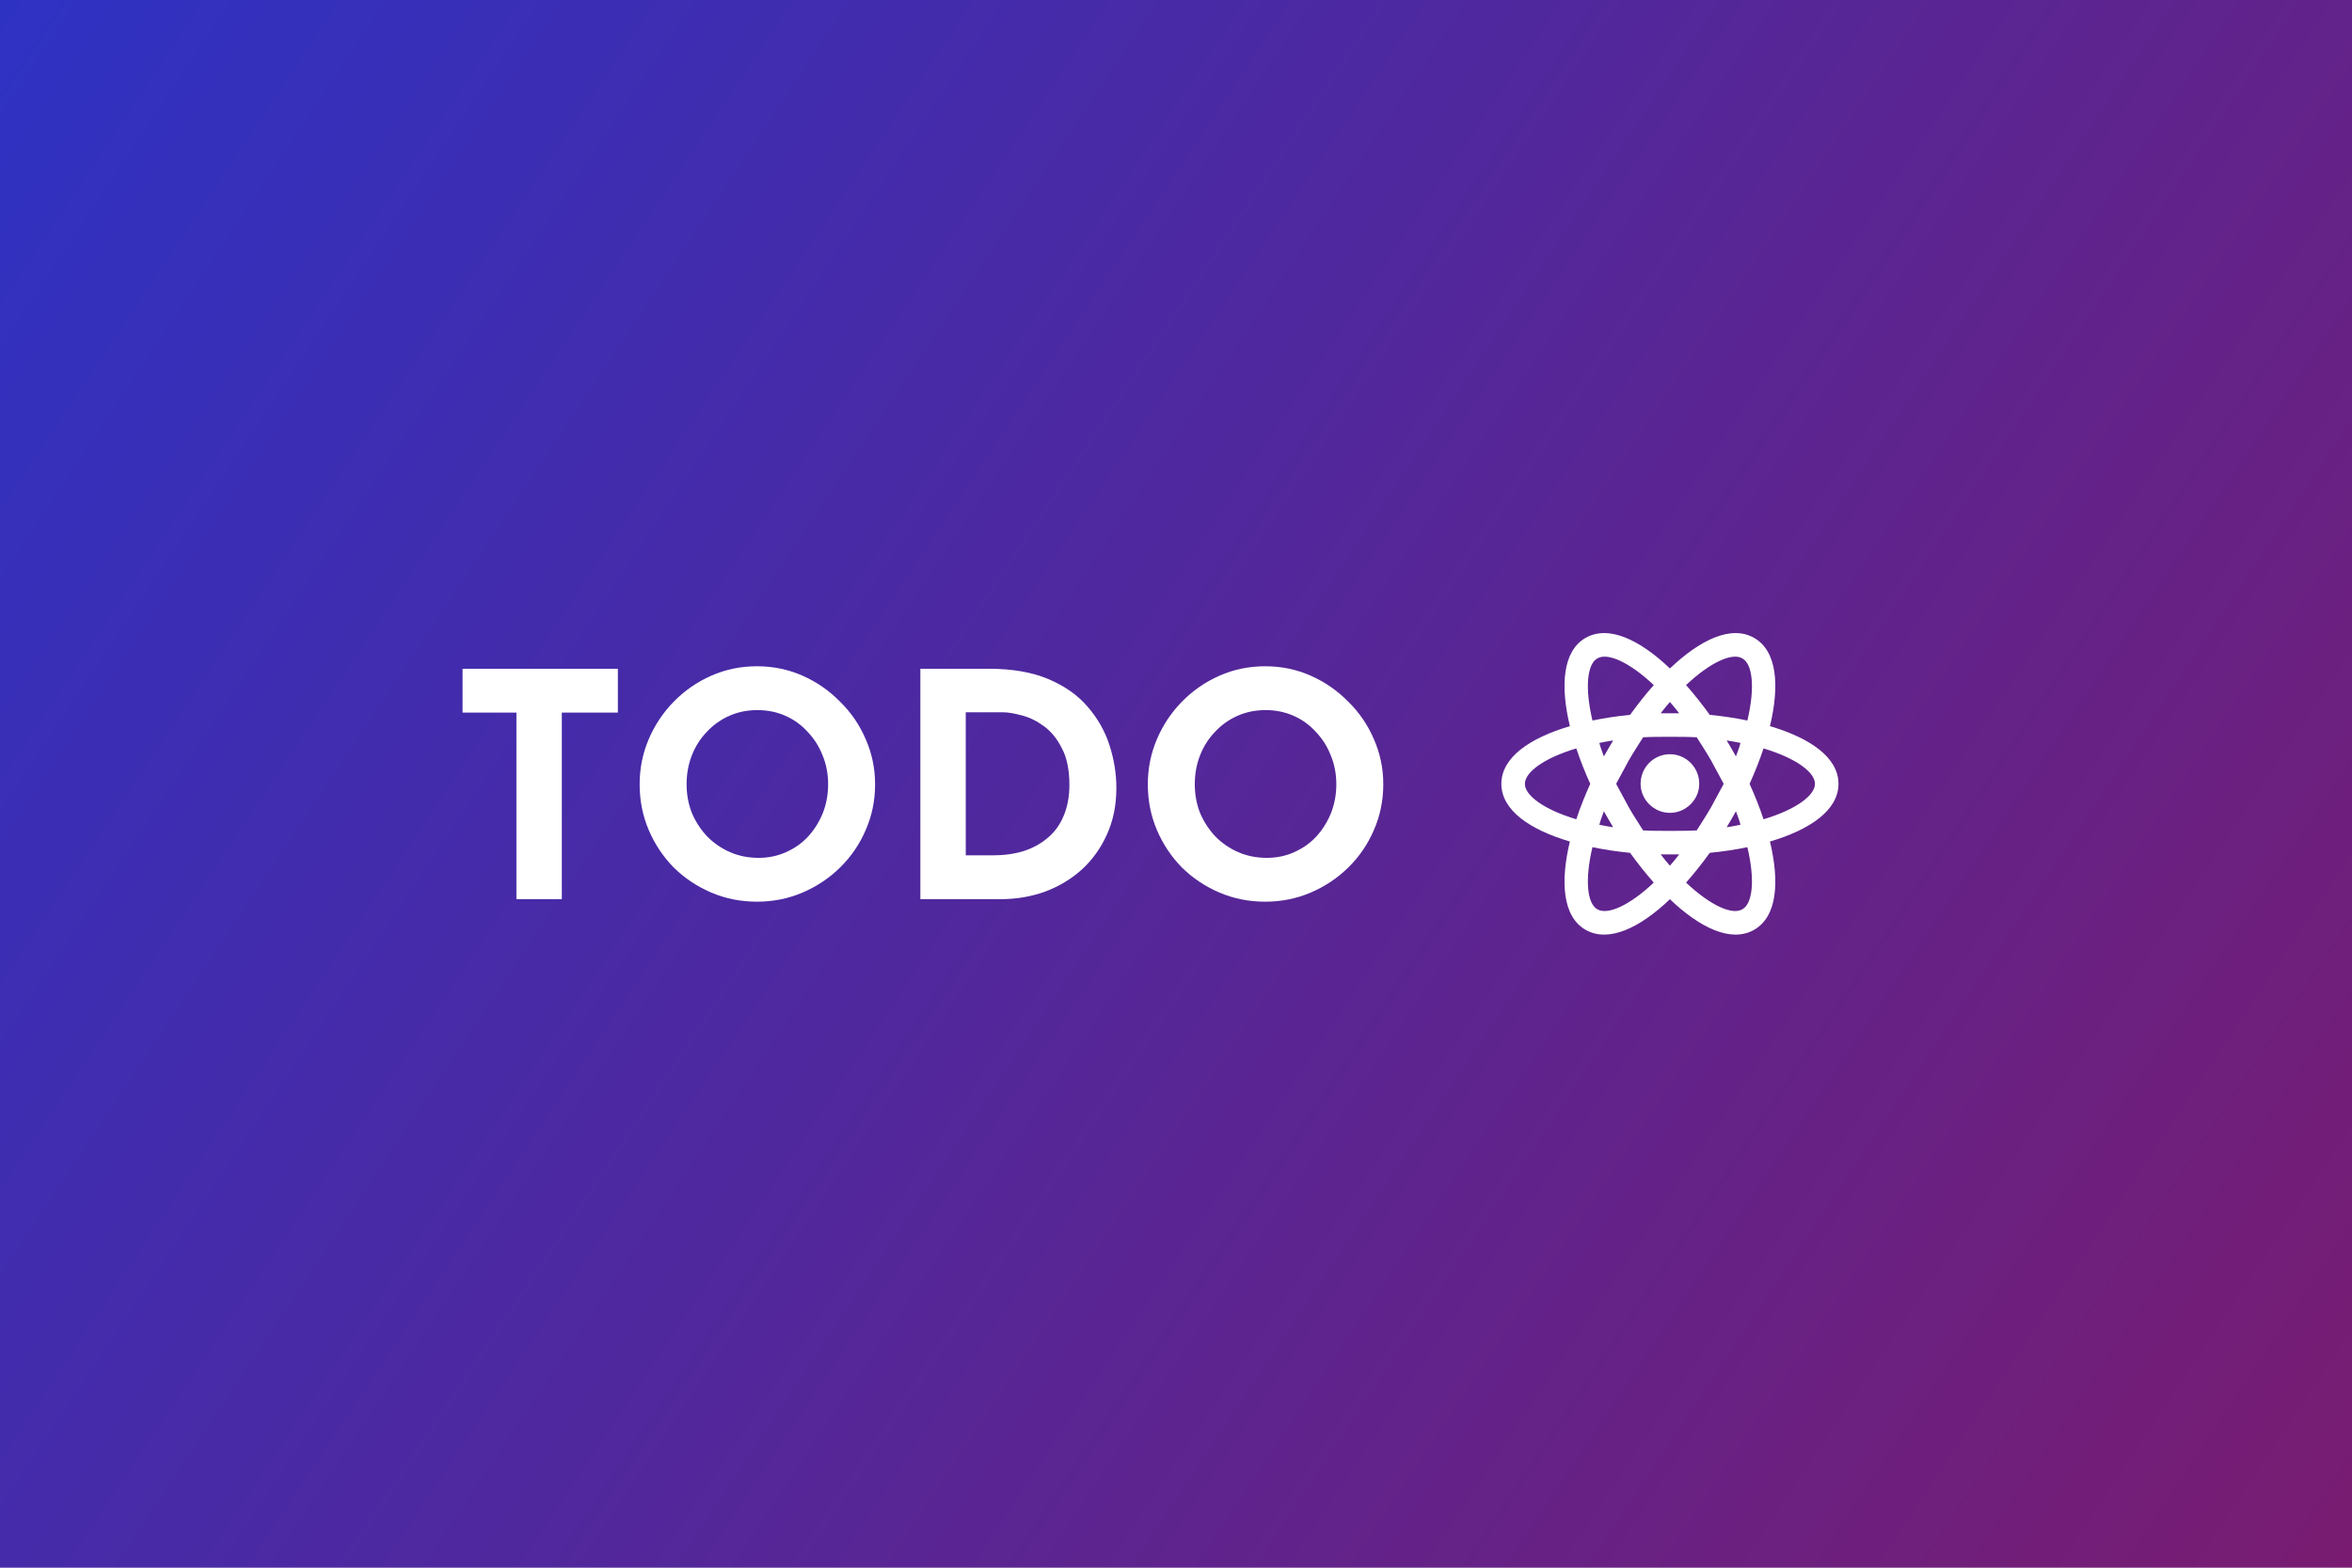 <svg width="300" height="200" viewBox="0 0 300 200" fill="none" xmlns="http://www.w3.org/2000/svg">
<rect width="300" height="200" fill="#F3F4F6"/>
<rect width="300" height="200" fill="url(#paint0_linear_104_2)"/>
<path d="M59 85.32H78.809V90.911H71.66V114.713H65.869V90.911H59V85.32Z" fill="white"/>
<path d="M81.587 100.056C81.587 98.033 81.973 96.116 82.745 94.305C83.517 92.495 84.582 90.897 85.94 89.513C87.324 88.102 88.922 86.997 90.732 86.198C92.543 85.399 94.486 85 96.563 85C98.613 85 100.543 85.399 102.354 86.198C104.164 86.997 105.762 88.102 107.146 89.513C108.558 90.897 109.649 92.495 110.421 94.305C111.22 96.116 111.619 98.033 111.619 100.056C111.619 102.133 111.22 104.077 110.421 105.887C109.649 107.698 108.558 109.295 107.146 110.68C105.762 112.038 104.164 113.103 102.354 113.875C100.543 114.647 98.613 115.033 96.563 115.033C94.486 115.033 92.543 114.647 90.732 113.875C88.922 113.103 87.324 112.038 85.94 110.68C84.582 109.295 83.517 107.698 82.745 105.887C81.973 104.077 81.587 102.133 81.587 100.056ZM87.577 100.056C87.577 101.361 87.803 102.586 88.256 103.731C88.735 104.849 89.388 105.847 90.213 106.726C91.065 107.578 92.037 108.244 93.128 108.723C94.247 109.202 95.458 109.442 96.763 109.442C98.014 109.442 99.172 109.202 100.237 108.723C101.329 108.244 102.274 107.578 103.073 106.726C103.872 105.847 104.497 104.849 104.95 103.731C105.403 102.586 105.629 101.361 105.629 100.056C105.629 98.725 105.389 97.487 104.91 96.342C104.457 95.197 103.818 94.199 102.993 93.347C102.194 92.468 101.249 91.789 100.157 91.31C99.066 90.831 97.881 90.591 96.603 90.591C95.325 90.591 94.14 90.831 93.049 91.31C91.957 91.789 90.998 92.468 90.173 93.347C89.348 94.199 88.709 95.197 88.256 96.342C87.803 97.487 87.577 98.725 87.577 100.056Z" fill="white"/>
<path d="M117.393 114.713V85.32H126.179C129.135 85.32 131.651 85.759 133.727 86.637C135.804 87.516 137.468 88.688 138.719 90.152C139.997 91.616 140.929 93.254 141.515 95.064C142.101 96.875 142.394 98.698 142.394 100.536C142.394 102.719 141.994 104.689 141.196 106.446C140.423 108.177 139.358 109.668 138.001 110.919C136.643 112.144 135.072 113.089 133.288 113.755C131.504 114.394 129.614 114.713 127.617 114.713H117.393ZM123.184 109.122H126.618C128.083 109.122 129.414 108.936 130.612 108.563C131.81 108.164 132.835 107.591 133.687 106.846C134.566 106.1 135.232 105.168 135.684 104.05C136.164 102.905 136.403 101.601 136.403 100.136C136.403 98.219 136.084 96.662 135.445 95.464C134.832 94.239 134.06 93.294 133.128 92.628C132.223 91.962 131.291 91.51 130.333 91.27C129.374 91.004 128.562 90.871 127.896 90.871H123.184V109.122Z" fill="white"/>
<path d="M146.407 100.056C146.407 98.033 146.793 96.116 147.565 94.305C148.337 92.495 149.402 90.897 150.76 89.513C152.145 88.102 153.742 86.997 155.553 86.198C157.363 85.399 159.307 85 161.383 85C163.433 85 165.364 85.399 167.174 86.198C168.985 86.997 170.582 88.102 171.967 89.513C173.378 90.897 174.47 92.495 175.242 94.305C176.04 96.116 176.44 98.033 176.44 100.056C176.44 102.133 176.04 104.077 175.242 105.887C174.47 107.698 173.378 109.295 171.967 110.68C170.582 112.038 168.985 113.103 167.174 113.875C165.364 114.647 163.433 115.033 161.383 115.033C159.307 115.033 157.363 114.647 155.553 113.875C153.742 113.103 152.145 112.038 150.76 110.68C149.402 109.295 148.337 107.698 147.565 105.887C146.793 104.077 146.407 102.133 146.407 100.056ZM152.397 100.056C152.397 101.361 152.624 102.586 153.076 103.731C153.556 104.849 154.208 105.847 155.033 106.726C155.885 107.578 156.857 108.244 157.949 108.723C159.067 109.202 160.278 109.442 161.583 109.442C162.834 109.442 163.993 109.202 165.058 108.723C166.149 108.244 167.094 107.578 167.893 106.726C168.692 105.847 169.318 104.849 169.77 103.731C170.223 102.586 170.449 101.361 170.449 100.056C170.449 98.725 170.21 97.487 169.73 96.342C169.278 95.197 168.639 94.199 167.813 93.347C167.015 92.468 166.069 91.789 164.978 91.31C163.886 90.831 162.701 90.591 161.423 90.591C160.145 90.591 158.961 90.831 157.869 91.31C156.777 91.789 155.819 92.468 154.993 93.347C154.168 94.199 153.529 95.197 153.076 96.342C152.624 97.487 152.397 98.725 152.397 100.056Z" fill="white"/>
<path d="M213 96.22C215.06 96.22 216.74 97.9 216.74 100C216.74 102 215.06 103.7 213 103.7C210.94 103.7 209.26 102 209.26 100C209.26 97.9 210.94 96.22 213 96.22ZM203.74 116C205 116.76 207.76 115.6 210.94 112.6C209.9 111.42 208.88 110.14 207.92 108.8C206.308 108.646 204.706 108.405 203.12 108.08C202.1 112.36 202.48 115.3 203.74 116V116ZM205.16 104.52L204.58 103.5C204.36 104.08 204.14 104.66 204 105.22C204.54 105.34 205.14 105.44 205.76 105.54L205.16 104.52ZM218.24 103L219.86 100L218.24 97C217.64 95.94 217 95 216.42 94.06C215.34 94 214.2 94 213 94C211.8 94 210.66 94 209.58 94.06C209 95 208.36 95.94 207.76 97L206.14 100L207.76 103C208.36 104.06 209 105 209.58 105.94C210.66 106 211.8 106 213 106C214.2 106 215.34 106 216.42 105.94C217 105 217.64 104.06 218.24 103V103ZM213 89.56C212.62 90 212.22 90.46 211.82 91H214.18C213.78 90.46 213.38 90 213 89.56ZM213 110.44C213.38 110 213.78 109.54 214.18 109H211.82C212.22 109.54 212.62 110 213 110.44ZM222.24 84C221 83.24 218.24 84.4 215.06 87.4C216.1 88.58 217.12 89.86 218.08 91.2C219.72 91.36 221.34 91.6 222.88 91.92C223.9 87.64 223.52 84.7 222.24 84ZM220.84 95.48L221.42 96.5C221.64 95.92 221.86 95.34 222 94.78C221.46 94.66 220.86 94.56 220.24 94.46L220.84 95.48V95.48ZM223.74 81.38C226.68 83.06 227 87.48 225.76 92.64C230.84 94.14 234.5 96.62 234.5 100C234.5 103.38 230.84 105.86 225.76 107.36C227 112.52 226.68 116.94 223.74 118.62C220.82 120.3 216.84 118.38 213 114.72C209.16 118.38 205.18 120.3 202.24 118.62C199.32 116.94 199 112.52 200.24 107.36C195.16 105.86 191.5 103.38 191.5 100C191.5 96.62 195.16 94.14 200.24 92.64C199 87.48 199.32 83.06 202.24 81.38C205.18 79.7 209.16 81.62 213 85.28C216.84 81.62 220.82 79.7 223.74 81.38ZM223.16 100C223.84 101.5 224.44 103 224.94 104.52C229.14 103.26 231.5 101.46 231.5 100C231.5 98.54 229.14 96.74 224.94 95.48C224.44 97 223.84 98.5 223.16 100ZM202.84 100C202.16 98.5 201.56 97 201.06 95.48C196.86 96.74 194.5 98.54 194.5 100C194.5 101.46 196.86 103.26 201.06 104.52C201.56 103 202.16 101.5 202.84 100ZM220.84 104.52L220.24 105.54C220.86 105.44 221.46 105.34 222 105.22C221.86 104.66 221.64 104.08 221.42 103.5L220.84 104.52V104.52ZM215.06 112.6C218.24 115.6 221 116.76 222.24 116C223.52 115.3 223.9 112.36 222.88 108.08C221.34 108.4 219.72 108.64 218.08 108.8C217.12 110.14 216.1 111.42 215.06 112.6V112.6ZM205.16 95.48L205.76 94.46C205.14 94.56 204.54 94.66 204 94.78C204.14 95.34 204.36 95.92 204.58 96.5L205.16 95.48ZM210.94 87.4C207.76 84.4 205 83.24 203.74 84C202.48 84.7 202.1 87.64 203.12 91.92C204.706 91.595 206.308 91.354 207.92 91.2C208.88 89.86 209.9 88.58 210.94 87.4V87.4Z" fill="white"/>
<defs>
<linearGradient id="paint0_linear_104_2" x1="300" y1="200" x2="9.93411e-07" y2="-1.49012e-06" gradientUnits="userSpaceOnUse">
<stop stop-color="#791C71"/>
<stop offset="1" stop-color="#2E32C3"/>
</linearGradient>
</defs>
</svg>
